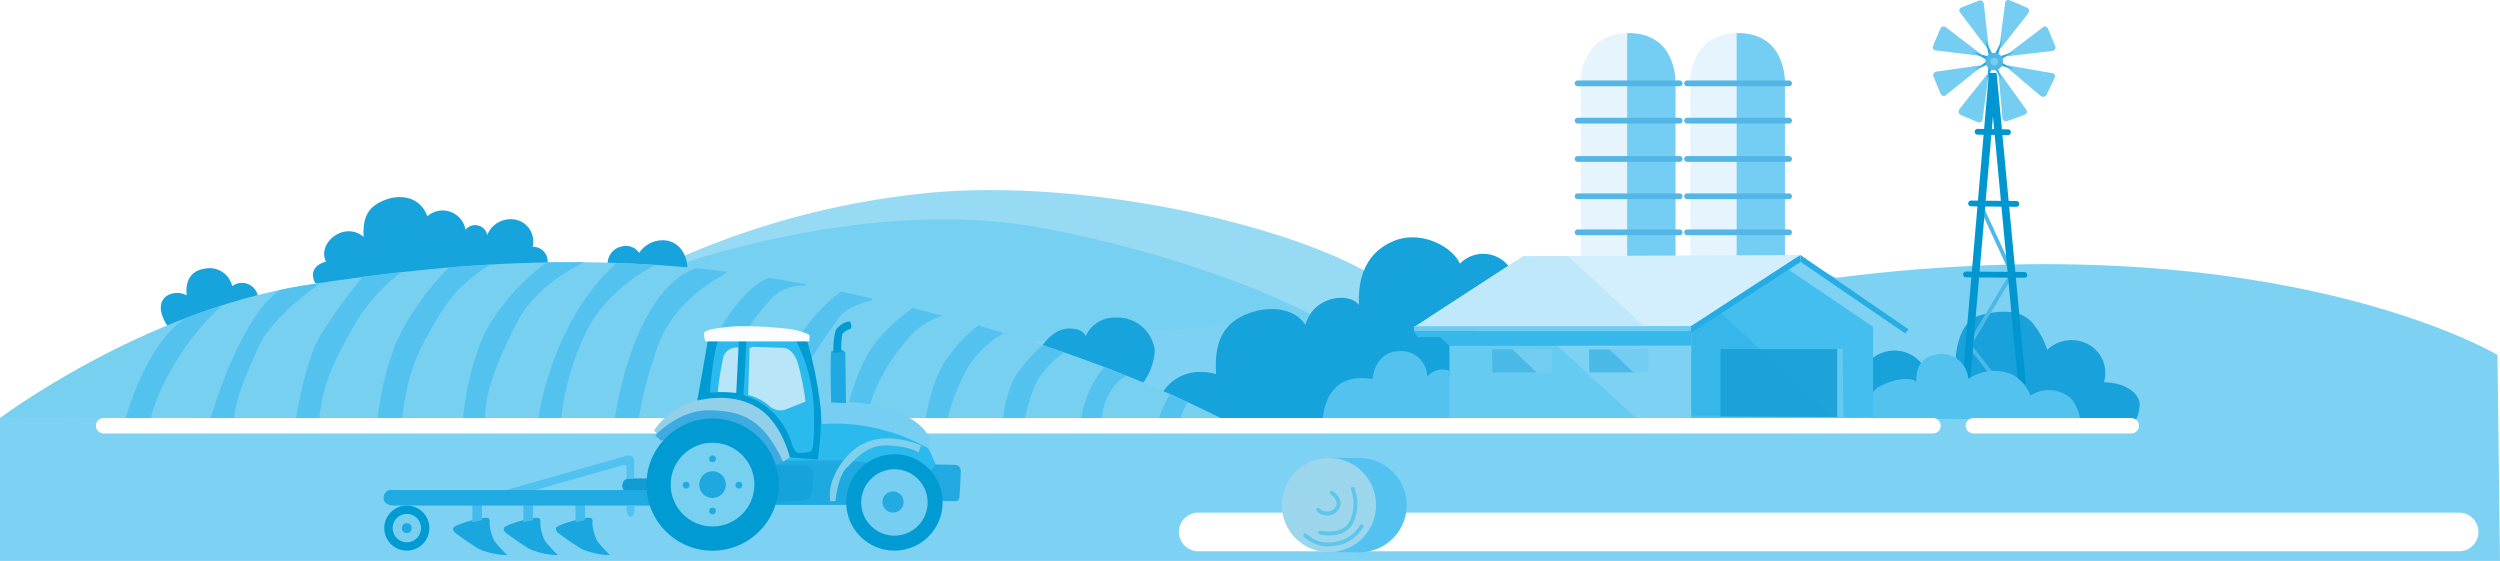 <svg xmlns="http://www.w3.org/2000/svg" xmlns:xlink="http://www.w3.org/1999/xlink" viewBox="0 0 323.67 72.62"><defs><style>.cls-1{isolation:isolate;}.cls-2{fill:#e6f5fd;}.cls-3{fill:#74cdf2;}.cls-27,.cls-3{mix-blend-mode:multiply;}.cls-17,.cls-22,.cls-23,.cls-36,.cls-4,.cls-48,.cls-8{fill:none;}.cls-4{stroke:#54b6e7;}.cls-17,.cls-22,.cls-36,.cls-4,.cls-48,.cls-8{stroke-linecap:round;stroke-linejoin:round;}.cls-22,.cls-4{stroke-width:0.75px;}.cls-5{fill:#97daf4;}.cls-6{fill:#75d0f1;}.cls-7{fill:#7dd2f4;}.cls-36,.cls-8{stroke:#fff;}.cls-8{stroke-width:5px;}.cls-9{fill:#17a3dc;}.cls-10{fill:#16a2da;}.cls-11{fill:#18a1db;}.cls-12{mask:url(#mask);}.cls-13{fill:#8ad6f4;}.cls-14{fill:#66cbf1;}.cls-15{fill:#d3eefc;}.cls-16{fill:#17a2da;}.cls-17{stroke:#4bb9e7;}.cls-17,.cls-48{stroke-width:0.5px;}.cls-18{fill:#75cef1;}.cls-19{fill:#75cdf2;}.cls-20{fill:#25aee4;}.cls-21{fill:#54b6e7;}.cls-22,.cls-23{stroke:#0097d1;}.cls-23{stroke-miterlimit:10;}.cls-24{fill:#53c2ef;}.cls-25,.cls-32{fill:#4bb9e7;}.cls-25,.cls-38{opacity:0;}.cls-26{fill:#44beee;}.cls-27{fill:#28aee4;opacity:0.44;}.cls-28{fill:#27ade4;}.cls-29{fill:#37b8ea;}.cls-30{fill:#149cd2;opacity:0.8;}.cls-31{fill:#66c9f0;}.cls-33{fill:#73cdf2;}.cls-34{fill:#c0e8fb;}.cls-35{fill:#54c2f0;}.cls-36{stroke-width:2px;}.cls-37{fill:#109bd4;}.cls-38,.cls-52{fill:#82cfeb;}.cls-39{fill:#51c2ef;}.cls-40{fill:#1aa6df;}.cls-41{fill:#43bced;}.cls-42{fill:#009bd2;}.cls-43{fill:#78d0f1;}.cls-44{fill:#1fa8e0;}.cls-45{fill:#6dcbf1;}.cls-46{fill:#1faae2;}.cls-47{fill:#9cd6ed;}.cls-48{stroke:#5dc6ea;}.cls-49{fill:#23ade4;}.cls-50{fill:#2bbaed;}.cls-51{fill:#1fa9e1;}.cls-53{fill:#22a9e1;}.cls-54{fill:#76cef3;}.cls-55{fill:#22aae1;}.cls-56{fill:#b8e5f7;}.cls-57{fill:#fafdff;}.cls-58{fill:#92cfe8;}.cls-59{fill:#3babe1;}.cls-60{fill:#20ace3;}.cls-61{fill:#20a8e0;}.cls-62{filter:url(#luminosity-noclip);}</style><filter id="luminosity-noclip" x="360.99" y="-8334" width="31.31" height="32766" filterUnits="userSpaceOnUse" color-interpolation-filters="sRGB"><feFlood flood-color="#fff" result="bg"/><feBlend in="SourceGraphic" in2="bg"/></filter><mask id="mask" x="187.66" y="-8613.38" width="31.31" height="32766" maskUnits="userSpaceOnUse"><g class="cls-62"/></mask></defs><title>field</title><g class="cls-1"><g id="Layer_1" data-name="Layer 1"><path class="cls-2" d="M378,312.58V289.42s0.25-6,6.5-5.75,5.75,6.92,5.75,6.92v22.33Z" transform="translate(-173.33 -279.38)"/><path class="cls-3" d="M384.5,283.67c-0.18,0-.33,0-0.5,0v29.07l6.25,0.17V290.58S390.75,283.92,384.5,283.67Z" transform="translate(-173.33 -279.38)"/><line class="cls-4" x1="204.25" y1="10.79" x2="217.46" y2="10.79"/><line class="cls-4" x1="204.25" y1="15.62" x2="217.46" y2="15.62"/><line class="cls-4" x1="204.25" y1="20.58" x2="217.46" y2="20.58"/><line class="cls-4" x1="204.25" y1="25.41" x2="217.46" y2="25.41"/><line class="cls-4" x1="204.25" y1="30.08" x2="217.46" y2="30.08"/><path class="cls-2" d="M392.17,312.58V289.42s0.25-6,6.5-5.75,5.75,6.92,5.75,6.92v22.33Z" transform="translate(-173.33 -279.38)"/><path class="cls-3" d="M398.67,283.67c-0.18,0-.33,0-0.5,0v29.07l6.25,0.17V290.58S404.92,283.92,398.67,283.67Z" transform="translate(-173.33 -279.38)"/><line class="cls-4" x1="218.42" y1="10.79" x2="231.63" y2="10.79"/><line class="cls-4" x1="218.42" y1="15.62" x2="231.63" y2="15.62"/><line class="cls-4" x1="218.42" y1="20.58" x2="231.63" y2="20.58"/><line class="cls-4" x1="218.42" y1="25.41" x2="231.63" y2="25.41"/><line class="cls-4" x1="218.42" y1="30.08" x2="231.63" y2="30.08"/><path class="cls-5" d="M260.33,313.19A106.19,106.19,0,0,1,294,304.31c18.94-1.69,44.06,3.56,56.13,10.19s-4.5,7.56-4.5,7.56l-29.94-6Z" transform="translate(-173.33 -279.38)"/><path class="cls-6" d="M343.58,320.38s-12.87-7.25-35.44-11.5-48,5.13-48,5.13l6.25,3.06,66.5,17.5,10.62-12.75Z" transform="translate(-173.33 -279.38)"/><path class="cls-7" d="M173.33,333.5V352H497l-0.33-26.67s-28.67-17.17-85.5-10c-0.55.07-5-2.9-5.5-2.67-4,1.71-4.36,2.19-5.58,2.33C338.16,322.16,173.33,333.5,173.33,333.5Z" transform="translate(-173.33 -279.38)"/><line class="cls-8" x1="155.13" y1="68.87" x2="318.38" y2="68.87"/><path class="cls-9" d="M214.15,316.06s-1.25-2.06,1.38-2.81c-1.19-2.44,2.44-5.31,4.88-3.19-0.19-3.12,1.06-4.12,2.81-4.81s4.44-.56,5.44,2.13a3,3,0,0,1,4.94,1.75,1.59,1.59,0,0,1,2.81.69,3.25,3.25,0,0,1,4.13-1.87,2.9,2.9,0,0,1,1.75,3.38,1.89,1.89,0,0,1,1.94,2c-0.06.69-9.44,2.31-9.44,2.31Z" transform="translate(-173.33 -279.38)"/><path class="cls-10" d="M331.42,333.67l-7.52-3.54s2-3.62,6.88-2.31c-0.31-4.62,1.25-6.69,4.06-7.81s6.13-.75,7.5,1.44c1-3.75,5.69-4.31,6.94-2.56-0.19-3.69,1-6.87,4.5-8.31s7.56,0.69,8.56,2.94a4.19,4.19,0,0,1,6.25.25c0.31,0.75-7.75,14.56-7.75,14.56l-16.19,5.5Z" transform="translate(-173.33 -279.38)"/><path class="cls-11" d="M426.54,325.54s0.29-4.5,3-5.29,5.71-.87,7.17,1.25a10.21,10.21,0,0,1,1.67,3.17,4.58,4.58,0,0,1,5.17-.79,4.21,4.21,0,0,1,2.17,5c2.58,0,4.71,1.33,4.62,3s-0.83,2.46-1.12,2.46-6.62-.62-6.62-0.62l-15-5.08Z" transform="translate(-173.33 -279.38)"/><g class="cls-12"><polygon class="cls-13" points="187.66 44.78 187.66 54.19 218.97 54.19 218.97 44.74 187.66 44.78"/></g><polygon class="cls-14" points="200.19 43.46 211.88 54.16 187.66 54.19 187.66 44.49 186.66 43.56 200.19 43.46"/><polygon class="cls-15" points="233.09 33.01 197.21 33.16 183.06 42.37 218.92 42.24 233.09 33.01"/><path class="cls-16" d="M415.71,330.67v-4.87a4.54,4.54,0,0,1,6.67,1l-0.17,3.29Z" transform="translate(-173.33 -279.38)"/><line class="cls-17" x1="255.04" y1="44.79" x2="257.83" y2="48.37"/><polyline class="cls-17" points="255.08 44.45 260.5 35.41 256.58 26.91"/><path class="cls-18" d="M430.6,285.63L427.1,281a0.4,0.4,0,0,1,.11-0.62c0.42-.2,2.41-0.94,2.41-0.94s0.52-.14.58,0.61,0.61,5.48.61,5.48Z" transform="translate(-173.33 -279.38)"/><path class="cls-19" d="M429.73,286.61l-5.78-.7a0.4,0.4,0,0,1-.37-0.51c0.15-.44,1-2.38,1-2.38s0.26-.47.84,0,4.38,3.36,4.38,3.36Z" transform="translate(-173.33 -279.38)"/><path class="cls-19" d="M429.8,288.05l-4.54,3.64a0.4,0.4,0,0,1-.63-0.09c-0.22-.42-1-2.38-1-2.38s-0.16-.51.59-0.6,5.46-.78,5.46-0.78Z" transform="translate(-173.33 -279.38)"/><path class="cls-18" d="M430.8,289.08l-0.8,5.77a0.4,0.4,0,0,1-.52.37c-0.44-.15-2.37-1-2.37-1s-0.46-.26,0-0.84,3.44-4.32,3.44-4.32Z" transform="translate(-173.33 -279.38)"/><path class="cls-18" d="M432.17,285.55l0.76-5.78a0.4,0.4,0,0,1,.52-0.37c0.44,0.15,2.37,1,2.37,1s0.47,0.26,0,.84-3.4,4.34-3.4,4.34Z" transform="translate(-173.33 -279.38)"/><path class="cls-18" d="M433.18,286.45l4.63-3.53a0.4,0.4,0,0,1,.63.11c0.21,0.42,1,2.4,1,2.4s0.14,0.51-.61.58-5.48.64-5.48,0.64Z" transform="translate(-173.33 -279.38)"/><path class="cls-18" d="M433.28,287.85l5.74,1a0.4,0.4,0,0,1,.35.53c-0.17.44-1.11,2.33-1.11,2.33s-0.28.46-.84,0-4.21-3.57-4.21-3.57Z" transform="translate(-173.33 -279.38)"/><path class="cls-18" d="M432.27,288.84l3.39,4.74a0.4,0.4,0,0,1-.12.62c-0.43.19-2.43,0.88-2.43,0.88s-0.52.13-.56-0.62-0.48-5.5-.48-5.5Z" transform="translate(-173.33 -279.38)"/><polygon class="cls-20" points="257.47 7.09 257 5.09 257.91 6.92 258.34 6.84 259.22 5.15 258.75 6.93 258.88 7.31 260.84 6.65 259.08 7.68 259.03 8.03 260.75 8.99 258.97 8.49 258.61 8.78 259.19 10.37 258.27 8.88 257.84 8.93 257.28 10.46 257.41 8.71 257.28 8.37 255.72 9.06 257.09 8 257.09 7.7 255.41 6.71 257.22 7.26 257.47 7.09"/><circle class="cls-21" cx="258.2" cy="7.97" r="1.13"/><line class="cls-22" x1="256.03" y1="17.06" x2="259.97" y2="17.12"/><line class="cls-22" x1="255.19" y1="26.34" x2="261.06" y2="26.4"/><line class="cls-22" x1="254.53" y1="35.53" x2="262.09" y2="35.59"/><polyline class="cls-23" points="261.79 49.79 258 9.49 254.58 49.24"/><path class="cls-24" d="M415.5,333.21s-0.83-2.71,1.17-3.79,4.08-1.21,4.75-.62c0-1.67.5-3.29,2.92-3.58a3.5,3.5,0,0,1,3.83,3.21,6.07,6.07,0,0,1,5.58-.62,5.13,5.13,0,0,1,2.46,2.79,4.31,4.31,0,0,1,5.25.38,4.93,4.93,0,0,1,1.17,2.79l-27.08-.25Z" transform="translate(-173.33 -279.38)"/><rect class="cls-25" x="222.75" y="45.2" width="14.75" height="8.71"/><polygon class="cls-26" points="231.56 34.9 242.5 42.31 242.5 54.06 218.97 54.06 218.97 43.16 231.56 34.9"/><polygon class="cls-27" points="222.75 40.43 237 53.81 218.97 53.81 218.97 42.62 222.75 40.43"/><polygon class="cls-28" points="233.13 33.91 246.67 43.18 247.1 42.64 233.09 33.01 233.13 33.91"/><polygon class="cls-29" points="187.66 44.78 186.34 43.56 218.97 43.56 218.94 44.74 187.66 44.78"/><polygon class="cls-30" points="222.75 53.91 222.75 45.2 237.88 45.2 237.88 53.99 222.75 53.91"/><polygon class="cls-31" points="238.56 45.15 237.88 45.15 237.88 53.99 238.66 53.99 238.56 45.15"/><polygon class="cls-32" points="205.72 45.24 208.41 45.24 211.53 48.21 205.78 48.21 205.72 45.24"/><polygon class="cls-32" points="193.16 45.24 195.84 45.24 198.97 48.21 193.22 48.21 193.16 45.24"/><polygon class="cls-33" points="198.97 48.21 200.91 48.21 200.91 45.18 195.84 45.18 198.97 48.21"/><polygon class="cls-33" points="211.47 48.21 213.41 48.21 213.41 45.18 208.34 45.18 211.47 48.21"/><polygon class="cls-34" points="202.97 33.15 213 42.37 183.06 42.37 197.21 33.16 202.97 33.15"/><path class="cls-35" d="M349.35,350.88a6.1,6.1,0,1,1,6.1-6.1,6.1,6.1,0,0,1-6.1,6.1" transform="translate(-173.33 -279.38)"/><polygon class="cls-35" points="172.06 59.29 176.42 59.29 178.33 61.87 179 67.7 176.21 71.5 171.63 71.5 172.06 59.29"/><line class="cls-36" x1="255.5" y1="55.12" x2="275.92" y2="55.12"/><path class="cls-37" d="M257.13,341.33h-2.21a0.87,0.87,0,0,0-1,.75,0.8,0.8,0,0,0,.79,1h2.58Z" transform="translate(-173.33 -279.38)"/><path class="cls-38" d="M225.58,345.06V341.5s-0.12-.75.44-0.75,0.44,0.53.44,0.69V345Z" transform="translate(-173.33 -279.38)"/><path class="cls-39" d="M242,343l11.91-3.37s0.5-.22.53,0.28,0,1.46,0,1.46l1,0,0-2.42a0.76,0.76,0,0,0-1-.56l-16.91,4.81Z" transform="translate(-173.33 -279.38)"/><path class="cls-40" d="M232,347.73c0.17-.44,4-1.54,4.56-1.27a0.49,0.49,0,0,1,.15.56,5.92,5.92,0,0,0,.65,2.44,23.38,23.38,0,0,0,1.63,1.79,9.82,9.82,0,0,1-3.65-.79,35.28,35.28,0,0,1-3.19-2.19A0.75,0.75,0,0,1,232,347.73Z" transform="translate(-173.33 -279.38)"/><polygon class="cls-41" points="61.15 64.95 61.15 67.6 62.4 67.35 62.4 64.87 61.15 64.95"/><path class="cls-40" d="M238.56,347.73c0.17-.44,4-1.54,4.56-1.27a0.49,0.49,0,0,1,.15.56,5.92,5.92,0,0,0,.65,2.44,23.38,23.38,0,0,0,1.63,1.79,9.82,9.82,0,0,1-3.65-.79,35.27,35.27,0,0,1-3.19-2.19A0.75,0.75,0,0,1,238.56,347.73Z" transform="translate(-173.33 -279.38)"/><polygon class="cls-41" points="67.75 64.95 67.75 67.6 69 67.35 69 64.87 67.75 64.95"/><path class="cls-40" d="M245.31,347.73c0.17-.44,4-1.54,4.56-1.27a0.49,0.49,0,0,1,.15.56,5.92,5.92,0,0,0,.65,2.44,23.39,23.39,0,0,0,1.63,1.79,9.82,9.82,0,0,1-3.65-.79,35.27,35.27,0,0,1-3.19-2.19A0.75,0.75,0,0,1,245.31,347.73Z" transform="translate(-173.33 -279.38)"/><polygon class="cls-41" points="74.5 64.95 74.5 67.6 75.75 67.35 75.75 64.87 74.5 64.95"/><path class="cls-9" d="M308.31,324.08s1.36-2.12,3.36-2.16,2.21,1,2.21,1a4.06,4.06,0,0,1,3.83-2.42,4.88,4.88,0,0,1,5.13,4.21,7.8,7.8,0,0,1-1.5,4.21Z" transform="translate(-173.33 -279.38)"/><path class="cls-9" d="M252,313.46a2.25,2.25,0,0,1,1.83-2.17,2.05,2.05,0,0,1,2.25.83,3.63,3.63,0,0,1,2.75-1.62c1.92-.17,3.33,1.25,3.5,3.42C261.46,315,252,313.46,252,313.46Z" transform="translate(-173.33 -279.38)"/><circle class="cls-42" cx="52.67" cy="68.37" r="2.92"/><circle class="cls-43" cx="52.67" cy="68.37" r="1.84"/><circle class="cls-44" cx="52.67" cy="68.37" r="0.64"/><path class="cls-9" d="M195,321.56s-2-2.8.13-4a2.68,2.68,0,0,1,2.38.06s-0.56-3,2.25-3.44a3,3,0,0,1,3.63,2.25,2.1,2.1,0,0,1,3.31,1.19C207.21,319.44,195,321.56,195,321.56Z" transform="translate(-173.33 -279.38)"/><path class="cls-43" d="M186.08,333.33l-12.75.17s18.42-13.83,39.42-17.17,43.08-4.75,67.33.33,39.67,10.92,52.25,17.33C314.08,334.75,186.08,333.33,186.08,333.33Z" transform="translate(-173.33 -279.38)"/><path class="cls-24" d="M189.5,333.83a18,18,0,0,0,3.25,0c2-7.62,7.68-13.5,9.34-14.92q-2.41.77-4.71,1.65C192.17,323.83,189.5,333.83,189.5,333.83Z" transform="translate(-173.33 -279.38)"/><path class="cls-24" d="M206.83,324.25c1.75-3.92,7.83-8.08,7.83-8.08a1,1,0,0,0,0-.13l-1.92.29c-1,.17-2.09.37-3.12,0.58-5.27,3.37-9.13,16.92-9.13,16.92a0.27,0.27,0,0,1,.33,0c0.9,0,1.81-.33,2.78-0.32,0-.09,0-0.16.06-0.27C204.08,330.33,205.08,328.17,206.83,324.25Z" transform="translate(-173.33 -279.38)"/><path class="cls-24" d="M211.67,333.5s1.54,0,3,.13c0.42-4.67,2-7.71,4.71-12.46a22.88,22.88,0,0,1,5.9-6.53q-2.51.28-5,.61a65.76,65.76,0,0,0-5.5,7.59C212.75,326.33,211.67,333.5,211.67,333.5Z" transform="translate(-173.33 -279.38)"/><path class="cls-24" d="M225.75,321.5c-2.92,5.08-3.54,12.21-3.54,12.21s1.71-.12,3.21-0.29c0.75-6.33,2.17-8.92,5-13.58a18.34,18.34,0,0,1,6.44-6.2c-1.82.1-3.62,0.24-5.42,0.39A35.67,35.67,0,0,0,225.75,321.5Z" transform="translate(-173.33 -279.38)"/><path class="cls-24" d="M240.33,321c2.32-4.49,7.58-7.16,8.63-7.66-1.62,0-3.23,0-4.84,0a29,29,0,0,0-7.21,7.71c-3,4.83-3.67,12.71-3.67,12.71a0.48,0.48,0,0,1,.68,0l2.16,0a3.74,3.74,0,0,0,.07-0.65C236.25,329.83,237.75,326,240.33,321Z" transform="translate(-173.33 -279.38)"/><path class="cls-24" d="M243,333.71l3-.21a33.58,33.58,0,0,1,3-10.67c2.63-5.9,8.68-8.89,9.2-9.14q-2.55-.17-5.06-0.25C244.57,321.19,243,333.71,243,333.71Z" transform="translate(-173.33 -279.38)"/><path class="cls-24" d="M252.88,333.83l3.13-.21a53.91,53.91,0,0,1,2.42-9.21c2.08-6.33,8.67-9.5,8.67-9.5s0.14-.15.3-0.36q-2-.25-4-0.44l-0.5.21C255,317.75,252.88,333.83,252.88,333.83Z" transform="translate(-173.33 -279.38)"/><path class="cls-24" d="M272.89,315.35q2.29,0.37,4.61.81" transform="translate(-173.33 -279.38)"/><path class="cls-24" d="M266.65,321.81l3.38,0.31a33.52,33.52,0,0,1,2.75-3.62,5.67,5.67,0,0,1,4.94-2.12,2.68,2.68,0,0,0-.21-0.21q-2.32-.45-4.61-0.81l-0.37.15C269.33,317,266.65,321.81,266.65,321.81Z" transform="translate(-173.33 -279.38)"/><path class="cls-24" d="M277.21,322.38l1.13,3.44s2.25-3.5,3.56-5.25,4.38-2.31,4.38-2.31a1.2,1.2,0,0,0-.16-0.26l-3.9-.87A21.84,21.84,0,0,0,277.21,322.38Z" transform="translate(-173.33 -279.38)"/><path class="cls-24" d="M286.83,323.56c-2.31,2.81-3.56,7.81-3.56,7.81a3.19,3.19,0,0,0,2.75.31c1.06-3.87,3.94-7.44,5.38-9.06a10.33,10.33,0,0,1,3.93-2.37l-3.83-1A24.53,24.53,0,0,0,286.83,323.56Z" transform="translate(-173.33 -279.38)"/><path class="cls-24" d="M296,325.69c-2.19,3-2.85,8.06-2.85,8.06l2.83-.08a26.69,26.69,0,0,1,2.52-6.48,12.54,12.54,0,0,1,4.8-4.68l-3.29-1A18.81,18.81,0,0,0,296,325.69Z" transform="translate(-173.33 -279.38)"/><path class="cls-24" d="M304.77,328.13a14.74,14.74,0,0,0-1.6,5.67l2.85-.23a21.88,21.88,0,0,1,1.56-4.87A13.35,13.35,0,0,1,311.1,325l-2.79-.94A20.2,20.2,0,0,0,304.77,328.13Z" transform="translate(-173.33 -279.38)"/><path class="cls-24" d="M316,333.56a7.65,7.65,0,0,1,.56-2.44,6.45,6.45,0,0,1,2.59-3.1q-1.41-.57-2.87-1.12a13.93,13.93,0,0,0-3,6.73Z" transform="translate(-173.33 -279.38)"/><path class="cls-24" d="M326.21,333.38a12.14,12.14,0,0,1,.87-1.93l-2.28-1a12.59,12.59,0,0,0-1.4,3S326.08,333.94,326.21,333.38Z" transform="translate(-173.33 -279.38)"/><circle class="cls-18" cx="258.2" cy="7.97" r="0.49"/><rect class="cls-45" x="183.06" y="42.24" width="35.85" height="0.63"/><polygon class="cls-29" points="183.06 42.87 218.97 42.87 218.97 43.62 183.53 43.65 183.06 42.87"/><path class="cls-24" d="M344.61,333.54s0.16-6.22,6.41-5.07c0.29-2.54,1.88-3.62,3.42-3.62a3.35,3.35,0,0,1,3.67,3.29,2.55,2.55,0,0,1,2.89-.75v6.11Z" transform="translate(-173.33 -279.38)"/><path class="cls-46" d="M257.71,344.83H224.29s-1.33,0-1.29-1a1,1,0,0,1,1.21-1h33Z" transform="translate(-173.33 -279.38)"/><circle class="cls-47" cx="172.06" cy="65.39" r="6.1"/><path class="cls-48" d="M344,345.38a1.58,1.58,0,0,0,2.29,0c1-1.19-.54-2.21-0.54-2.21" transform="translate(-173.33 -279.38)"/><path class="cls-48" d="M344.25,348.33s3.06,0.73,4.08-1.42a5.61,5.61,0,0,0,.13-4.25" transform="translate(-173.33 -279.38)"/><path class="cls-48" d="M342.33,348.71a4.41,4.41,0,0,0,3.83,1.08,4.73,4.73,0,0,0,3.46-2.29" transform="translate(-173.33 -279.38)"/><polygon class="cls-49" points="218.92 42.24 218.92 43.16 233.13 33.91 233.09 33.01 218.92 42.24"/><line class="cls-36" x1="250.25" y1="55.12" x2="13.42" y2="55.12"/><polygon class="cls-50" points="90.77 51.09 91.63 43.99 104.42 43.99 104.09 45.09 105.5 51.21 105.33 53.16 118.93 55.45 120.29 58.2 121.44 60.79 120.69 61.54 102 60.29 90.77 51.09"/><polygon class="cls-51" points="100.13 65.37 109.44 65.37 120.19 60.74 109.69 59.62 99.88 59.62 100.13 65.37"/><path class="cls-52" d="M281.5,344.21s0.29-3.21,1.5-4.33,2.54-3,5.46-2.83,3.79,0.92,3.79.92l0.33-.92a11.93,11.93,0,0,0-4.42-.92,6.85,6.85,0,0,0-4.46,1.63,9.41,9.41,0,0,0-2.67,4,5.78,5.78,0,0,0-.21,2.5h0.67Z" transform="translate(-173.33 -279.38)"/><path class="cls-10" d="M273.63,339.63l3.71,0a1.07,1.07,0,0,1,1.25,1.29,13,13,0,0,1-.21,2.5s-0.08.71-1.29,0.79-3.5.17-3.5,0.17Z" transform="translate(-173.33 -279.38)"/><path class="cls-53" d="M293.68,340.38a1.47,1.47,0,0,0,.56-0.53,0.4,0.4,0,0,1,.44-0.34l2.47,0.06a0.86,0.86,0,0,1,.56,1c0,0.88-.16,3.13-0.16,3.13a0.54,0.54,0,0,1-.53.56h-2.16Z" transform="translate(-173.33 -279.38)"/><circle class="cls-42" cx="115.8" cy="65.05" r="6.24"/><circle class="cls-54" cx="115.8" cy="65.05" r="4.3"/><circle class="cls-55" cx="115.62" cy="64.99" r="1.37"/><path class="cls-54" d="M279.29,331.33s5.92-.21,9.5,1.08,4.71,3.13,4.83,3.67a5.59,5.59,0,0,1,0,1.5,1.33,1.33,0,0,0-.62-0.42,24.12,24.12,0,0,0-13.25-2.87A27.25,27.25,0,0,0,279.29,331.33Z" transform="translate(-173.33 -279.38)"/><path class="cls-56" d="M270.23,330.52s0.43,0.06,0,0h0Z" transform="translate(-173.33 -279.38)"/><path class="cls-56" d="M276.63,326.42c-0.67-2.17-2-2-2-2s-2.87-.12-3.5-0.12a1,1,0,0,0-.75.17l-0.19,6.06A6.4,6.4,0,0,1,273,332a2.19,2.19,0,0,0,1.87.46l2.75-1.08A33.64,33.64,0,0,0,276.63,326.42Z" transform="translate(-173.33 -279.38)"/><path class="cls-56" d="M268.88,324.38a1.84,1.84,0,0,0-1.87,1.08,41,41,0,0,0-.75,4.67,18.59,18.59,0,0,1,2.82.17l0.1-3.08S270.13,324.42,268.88,324.38Z" transform="translate(-173.33 -279.38)"/><path class="cls-42" d="M265,323.38l-1.42,8,6.54,0.83,5.5,6.38,3.58,0.29a38.49,38.49,0,0,0,.42-6.25,51.67,51.67,0,0,0-1.83-9.25,2.33,2.33,0,0,0-1.42.08,20.72,20.72,0,0,1,2.33,9.08c0.08,2.46,0,5-.37,5.29a5.21,5.21,0,0,1-1.83.17,3,3,0,0,1-.71-1.38,9.7,9.7,0,0,0-2.54-4,9.31,9.31,0,0,0-3.67-2.08l0.42-7.29-1,0-0.35,7.05a18.91,18.91,0,0,0-3.4-.09c0.08-1.75.63-5.92,1-6.58S265,323.38,265,323.38Z" transform="translate(-173.33 -279.38)"/><path class="cls-57" d="M264.67,323.58l13.42,0a1.92,1.92,0,0,0,0-.87,9,9,0,0,0-2.37-.71,49.82,49.82,0,0,0-7.33-.37c-2.42.21-3.87,0.46-3.92,0.92A2.65,2.65,0,0,0,264.67,323.58Z" transform="translate(-173.33 -279.38)"/><path class="cls-58" d="M275.58,338.58l-0.87.6-3.37-4.27-4.5-1.92-3.87.58-4.29,2.33-0.67-.79a9.57,9.57,0,0,1,5.21-3.79c3.29-.79,6-0.5,8.25.88S275.08,336.58,275.58,338.58Z" transform="translate(-173.33 -279.38)"/><path class="cls-59" d="M258.9,336.44l-0.75-.69s3.06-3.31,7-3.25,7,0.94,9.56,6.69c-0.5.19-1.08,0.44-1.08,0.44L268,334.5Z" transform="translate(-173.33 -279.38)"/><circle class="cls-42" cx="92.25" cy="62.74" r="8.56"/><circle class="cls-43" cx="92.25" cy="62.74" r="5.42"/><circle class="cls-44" cx="92.25" cy="62.74" r="1.73"/><circle class="cls-60" cx="92.25" cy="59.4" r="0.44"/><circle class="cls-60" cx="92.25" cy="66.15" r="0.44"/><circle class="cls-60" cx="88.83" cy="62.81" r="0.44"/><circle class="cls-60" cx="95.66" cy="62.81" r="0.44"/><path class="cls-61" d="M280.93,331.47s-0.16-6.59.06-6.62a3.14,3.14,0,0,1,1-.19,0.89,0.89,0,0,1,.78.34c0,0.13.09,6.59,0.09,6.59Z" transform="translate(-173.33 -279.38)"/><path class="cls-42" d="M283.3,321a2.49,2.49,0,0,0-1.78,1.16,9.3,9.3,0,0,0-.28,2.88l1-.06a15.74,15.74,0,0,1,.13-2.34,2.35,2.35,0,0,1,1-.66C283.68,321.94,283.55,321.09,283.3,321Z" transform="translate(-173.33 -279.38)"/><path class="cls-39" d="M254.48,344.81s-0.17,1.48.5,1.48,0.47-1.45.47-1.45Z" transform="translate(-173.33 -279.38)"/></g></g></svg>